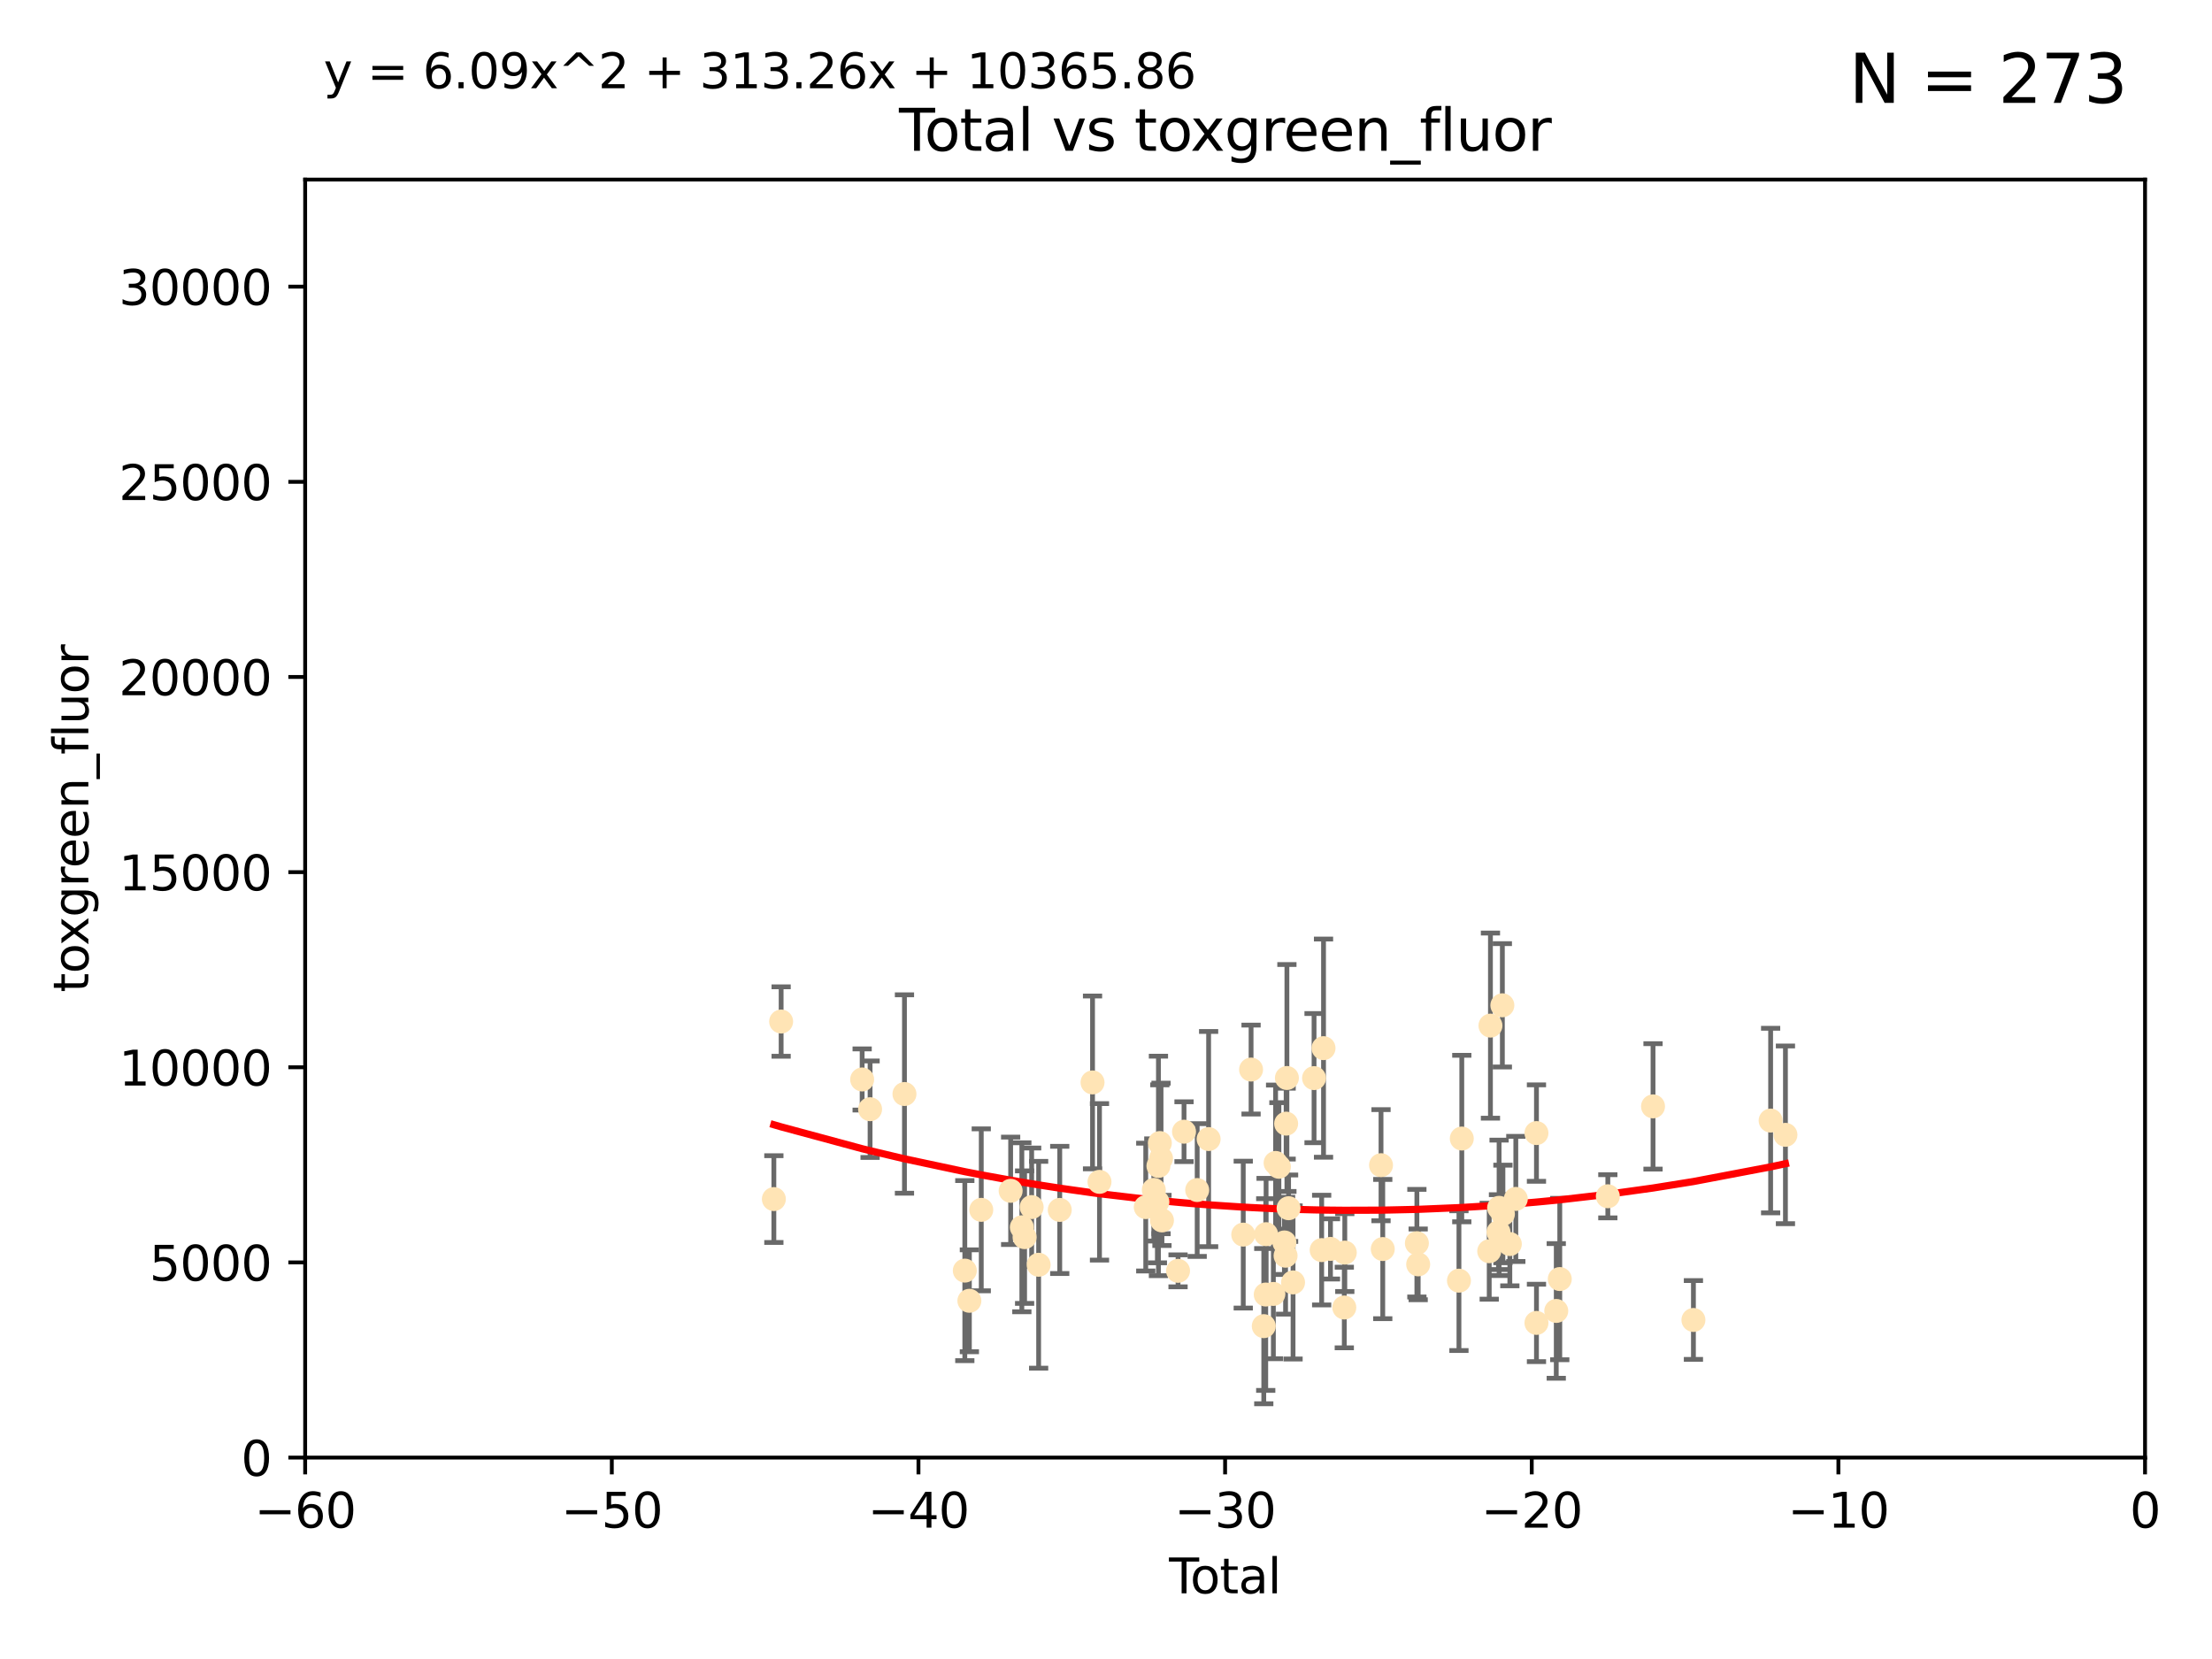 <?xml version="1.0" encoding="utf-8" standalone="no"?>
<!DOCTYPE svg PUBLIC "-//W3C//DTD SVG 1.1//EN"
  "http://www.w3.org/Graphics/SVG/1.1/DTD/svg11.dtd">
<svg xmlns:xlink="http://www.w3.org/1999/xlink" width="460.8pt" height="345.6pt" viewBox="0 0 460.8 345.6" xmlns="http://www.w3.org/2000/svg" version="1.1">
 <defs>
  <style type="text/css">*{stroke-linejoin: round; stroke-linecap: butt}</style>
 </defs>
 <g id="figure_1">
  <g id="patch_1">
   <path d="M 0 345.6 
L 460.8 345.6 
L 460.8 0 
L 0 0 
z
" style="fill: #ffffff"/>
  </g>
  <g id="axes_1">
   <g id="patch_2">
    <path d="M 63.571 303.64 
L 446.85 303.64 
L 446.85 37.411 
L 63.571 37.411 
z
" style="fill: #ffffff"/>
   </g>
   <g id="PathCollection_1">
    <defs>
     <path id="mbbed896861" d="M 0 1.118 
C 0.297 1.118 0.581 1 0.791 0.791 
C 1 0.581 1.118 0.297 1.118 0 
C 1.118 -0.297 1 -0.581 0.791 -0.791 
C 0.581 -1 0.297 -1.118 0 -1.118 
C -0.297 -1.118 -0.581 -1 -0.791 -0.791 
C -1 -0.581 -1.118 -0.297 -1.118 0 
C -1.118 0.297 -1 0.581 -0.791 0.791 
C -0.581 1 -0.297 1.118 0 1.118 
z
" style="stroke: #ffe4b5"/>
    </defs>
    <g clip-path="url(#pabbf4d779c)">
     <use xlink:href="#mbbed896861" x="161.21" y="249.791" style="fill: #ffe4b5; stroke: #ffe4b5"/>
     <use xlink:href="#mbbed896861" x="162.724" y="212.802" style="fill: #ffe4b5; stroke: #ffe4b5"/>
     <use xlink:href="#mbbed896861" x="179.601" y="224.873" style="fill: #ffe4b5; stroke: #ffe4b5"/>
     <use xlink:href="#mbbed896861" x="181.253" y="231.067" style="fill: #ffe4b5; stroke: #ffe4b5"/>
     <use xlink:href="#mbbed896861" x="188.417" y="227.903" style="fill: #ffe4b5; stroke: #ffe4b5"/>
     <use xlink:href="#mbbed896861" x="200.988" y="264.692" style="fill: #ffe4b5; stroke: #ffe4b5"/>
     <use xlink:href="#mbbed896861" x="201.939" y="270.979" style="fill: #ffe4b5; stroke: #ffe4b5"/>
     <use xlink:href="#mbbed896861" x="204.415" y="252.033" style="fill: #ffe4b5; stroke: #ffe4b5"/>
     <use xlink:href="#mbbed896861" x="210.536" y="248.068" style="fill: #ffe4b5; stroke: #ffe4b5"/>
     <use xlink:href="#mbbed896861" x="212.869" y="255.665" style="fill: #ffe4b5; stroke: #ffe4b5"/>
     <use xlink:href="#mbbed896861" x="213.443" y="257.718" style="fill: #ffe4b5; stroke: #ffe4b5"/>
     <use xlink:href="#mbbed896861" x="214.913" y="251.455" style="fill: #ffe4b5; stroke: #ffe4b5"/>
     <use xlink:href="#mbbed896861" x="216.367" y="263.475" style="fill: #ffe4b5; stroke: #ffe4b5"/>
     <use xlink:href="#mbbed896861" x="220.765" y="252.047" style="fill: #ffe4b5; stroke: #ffe4b5"/>
     <use xlink:href="#mbbed896861" x="227.595" y="225.488" style="fill: #ffe4b5; stroke: #ffe4b5"/>
     <use xlink:href="#mbbed896861" x="229.045" y="246.202" style="fill: #ffe4b5; stroke: #ffe4b5"/>
     <use xlink:href="#mbbed896861" x="238.681" y="251.458" style="fill: #ffe4b5; stroke: #ffe4b5"/>
     <use xlink:href="#mbbed896861" x="240.358" y="247.882" style="fill: #ffe4b5; stroke: #ffe4b5"/>
     <use xlink:href="#mbbed896861" x="241.107" y="250.374" style="fill: #ffe4b5; stroke: #ffe4b5"/>
     <use xlink:href="#mbbed896861" x="241.324" y="242.885" style="fill: #ffe4b5; stroke: #ffe4b5"/>
     <use xlink:href="#mbbed896861" x="241.618" y="238.115" style="fill: #ffe4b5; stroke: #ffe4b5"/>
     <use xlink:href="#mbbed896861" x="241.865" y="241.324" style="fill: #ffe4b5; stroke: #ffe4b5"/>
     <use xlink:href="#mbbed896861" x="242.058" y="254.237" style="fill: #ffe4b5; stroke: #ffe4b5"/>
     <use xlink:href="#mbbed896861" x="245.409" y="264.738" style="fill: #ffe4b5; stroke: #ffe4b5"/>
     <use xlink:href="#mbbed896861" x="246.654" y="235.752" style="fill: #ffe4b5; stroke: #ffe4b5"/>
     <use xlink:href="#mbbed896861" x="249.396" y="247.907" style="fill: #ffe4b5; stroke: #ffe4b5"/>
     <use xlink:href="#mbbed896861" x="251.778" y="237.288" style="fill: #ffe4b5; stroke: #ffe4b5"/>
     <use xlink:href="#mbbed896861" x="258.992" y="257.194" style="fill: #ffe4b5; stroke: #ffe4b5"/>
     <use xlink:href="#mbbed896861" x="260.621" y="222.809" style="fill: #ffe4b5; stroke: #ffe4b5"/>
     <use xlink:href="#mbbed896861" x="263.267" y="276.261" style="fill: #ffe4b5; stroke: #ffe4b5"/>
     <use xlink:href="#mbbed896861" x="263.676" y="269.678" style="fill: #ffe4b5; stroke: #ffe4b5"/>
     <use xlink:href="#mbbed896861" x="263.749" y="257.103" style="fill: #ffe4b5; stroke: #ffe4b5"/>
     <use xlink:href="#mbbed896861" x="265.267" y="269.55" style="fill: #ffe4b5; stroke: #ffe4b5"/>
     <use xlink:href="#mbbed896861" x="265.731" y="242.263" style="fill: #ffe4b5; stroke: #ffe4b5"/>
     <use xlink:href="#mbbed896861" x="266.421" y="243.055" style="fill: #ffe4b5; stroke: #ffe4b5"/>
     <use xlink:href="#mbbed896861" x="267.566" y="258.822" style="fill: #ffe4b5; stroke: #ffe4b5"/>
     <use xlink:href="#mbbed896861" x="267.81" y="261.588" style="fill: #ffe4b5; stroke: #ffe4b5"/>
     <use xlink:href="#mbbed896861" x="267.925" y="234.075" style="fill: #ffe4b5; stroke: #ffe4b5"/>
     <use xlink:href="#mbbed896861" x="268.086" y="224.564" style="fill: #ffe4b5; stroke: #ffe4b5"/>
     <use xlink:href="#mbbed896861" x="268.435" y="251.692" style="fill: #ffe4b5; stroke: #ffe4b5"/>
     <use xlink:href="#mbbed896861" x="269.366" y="267.149" style="fill: #ffe4b5; stroke: #ffe4b5"/>
     <use xlink:href="#mbbed896861" x="273.742" y="224.589" style="fill: #ffe4b5; stroke: #ffe4b5"/>
     <use xlink:href="#mbbed896861" x="275.327" y="260.418" style="fill: #ffe4b5; stroke: #ffe4b5"/>
     <use xlink:href="#mbbed896861" x="275.715" y="218.347" style="fill: #ffe4b5; stroke: #ffe4b5"/>
     <use xlink:href="#mbbed896861" x="277.163" y="260.168" style="fill: #ffe4b5; stroke: #ffe4b5"/>
     <use xlink:href="#mbbed896861" x="280.041" y="272.377" style="fill: #ffe4b5; stroke: #ffe4b5"/>
     <use xlink:href="#mbbed896861" x="280.145" y="260.939" style="fill: #ffe4b5; stroke: #ffe4b5"/>
     <use xlink:href="#mbbed896861" x="287.692" y="242.731" style="fill: #ffe4b5; stroke: #ffe4b5"/>
     <use xlink:href="#mbbed896861" x="288.054" y="260.2" style="fill: #ffe4b5; stroke: #ffe4b5"/>
     <use xlink:href="#mbbed896861" x="295.162" y="258.979" style="fill: #ffe4b5; stroke: #ffe4b5"/>
     <use xlink:href="#mbbed896861" x="295.433" y="263.39" style="fill: #ffe4b5; stroke: #ffe4b5"/>
     <use xlink:href="#mbbed896861" x="303.925" y="266.787" style="fill: #ffe4b5; stroke: #ffe4b5"/>
     <use xlink:href="#mbbed896861" x="304.518" y="237.179" style="fill: #ffe4b5; stroke: #ffe4b5"/>
     <use xlink:href="#mbbed896861" x="310.233" y="260.652" style="fill: #ffe4b5; stroke: #ffe4b5"/>
     <use xlink:href="#mbbed896861" x="310.488" y="213.654" style="fill: #ffe4b5; stroke: #ffe4b5"/>
     <use xlink:href="#mbbed896861" x="312.161" y="256.674" style="fill: #ffe4b5; stroke: #ffe4b5"/>
     <use xlink:href="#mbbed896861" x="312.288" y="251.615" style="fill: #ffe4b5; stroke: #ffe4b5"/>
     <use xlink:href="#mbbed896861" x="312.969" y="209.421" style="fill: #ffe4b5; stroke: #ffe4b5"/>
     <use xlink:href="#mbbed896861" x="313.086" y="252.889" style="fill: #ffe4b5; stroke: #ffe4b5"/>
     <use xlink:href="#mbbed896861" x="314.527" y="259.156" style="fill: #ffe4b5; stroke: #ffe4b5"/>
     <use xlink:href="#mbbed896861" x="315.771" y="249.756" style="fill: #ffe4b5; stroke: #ffe4b5"/>
     <use xlink:href="#mbbed896861" x="320.072" y="236.039" style="fill: #ffe4b5; stroke: #ffe4b5"/>
     <use xlink:href="#mbbed896861" x="320.074" y="275.586" style="fill: #ffe4b5; stroke: #ffe4b5"/>
     <use xlink:href="#mbbed896861" x="324.196" y="273.091" style="fill: #ffe4b5; stroke: #ffe4b5"/>
     <use xlink:href="#mbbed896861" x="324.93" y="266.448" style="fill: #ffe4b5; stroke: #ffe4b5"/>
     <use xlink:href="#mbbed896861" x="334.94" y="249.204" style="fill: #ffe4b5; stroke: #ffe4b5"/>
     <use xlink:href="#mbbed896861" x="344.356" y="230.478" style="fill: #ffe4b5; stroke: #ffe4b5"/>
     <use xlink:href="#mbbed896861" x="352.771" y="274.972" style="fill: #ffe4b5; stroke: #ffe4b5"/>
     <use xlink:href="#mbbed896861" x="368.855" y="233.435" style="fill: #ffe4b5; stroke: #ffe4b5"/>
     <use xlink:href="#mbbed896861" x="371.94" y="236.407" style="fill: #ffe4b5; stroke: #ffe4b5"/>
    </g>
   </g>
   <g id="matplotlib.axis_1">
    <g id="xtick_1">
     <g id="line2d_1">
      <defs>
       <path id="m01d7c31d8d" d="M 0 0 
L 0 3.5 
" style="stroke: #000000; stroke-width: 0.8"/>
      </defs>
      <g>
       <use xlink:href="#m01d7c31d8d" x="63.571" y="303.64" style="stroke: #000000; stroke-width: 0.8"/>
      </g>
     </g>
     <g id="text_1">
      <!-- −60 -->
      <g transform="translate(53.019 318.238)scale(0.1 -0.1)">
       <defs>
        <path id="DejaVuSans-2212" d="M 678 2272 
L 4684 2272 
L 4684 1741 
L 678 1741 
L 678 2272 
z
" transform="scale(0.016)"/>
        <path id="DejaVuSans-36" d="M 2113 2584 
Q 1688 2584 1439 2293 
Q 1191 2003 1191 1497 
Q 1191 994 1439 701 
Q 1688 409 2113 409 
Q 2538 409 2786 701 
Q 3034 994 3034 1497 
Q 3034 2003 2786 2293 
Q 2538 2584 2113 2584 
z
M 3366 4563 
L 3366 3988 
Q 3128 4100 2886 4159 
Q 2644 4219 2406 4219 
Q 1781 4219 1451 3797 
Q 1122 3375 1075 2522 
Q 1259 2794 1537 2939 
Q 1816 3084 2150 3084 
Q 2853 3084 3261 2657 
Q 3669 2231 3669 1497 
Q 3669 778 3244 343 
Q 2819 -91 2113 -91 
Q 1303 -91 875 529 
Q 447 1150 447 2328 
Q 447 3434 972 4092 
Q 1497 4750 2381 4750 
Q 2619 4750 2861 4703 
Q 3103 4656 3366 4563 
z
" transform="scale(0.016)"/>
        <path id="DejaVuSans-30" d="M 2034 4250 
Q 1547 4250 1301 3770 
Q 1056 3291 1056 2328 
Q 1056 1369 1301 889 
Q 1547 409 2034 409 
Q 2525 409 2770 889 
Q 3016 1369 3016 2328 
Q 3016 3291 2770 3770 
Q 2525 4250 2034 4250 
z
M 2034 4750 
Q 2819 4750 3233 4129 
Q 3647 3509 3647 2328 
Q 3647 1150 3233 529 
Q 2819 -91 2034 -91 
Q 1250 -91 836 529 
Q 422 1150 422 2328 
Q 422 3509 836 4129 
Q 1250 4750 2034 4750 
z
" transform="scale(0.016)"/>
       </defs>
       <use xlink:href="#DejaVuSans-2212"/>
       <use xlink:href="#DejaVuSans-36" x="83.789"/>
       <use xlink:href="#DejaVuSans-30" x="147.412"/>
      </g>
     </g>
    </g>
    <g id="xtick_2">
     <g id="line2d_2">
      <g>
       <use xlink:href="#m01d7c31d8d" x="127.451" y="303.64" style="stroke: #000000; stroke-width: 0.8"/>
      </g>
     </g>
     <g id="text_2">
      <!-- −50 -->
      <g transform="translate(116.899 318.238)scale(0.1 -0.1)">
       <defs>
        <path id="DejaVuSans-35" d="M 691 4666 
L 3169 4666 
L 3169 4134 
L 1269 4134 
L 1269 2991 
Q 1406 3038 1543 3061 
Q 1681 3084 1819 3084 
Q 2600 3084 3056 2656 
Q 3513 2228 3513 1497 
Q 3513 744 3044 326 
Q 2575 -91 1722 -91 
Q 1428 -91 1123 -41 
Q 819 9 494 109 
L 494 744 
Q 775 591 1075 516 
Q 1375 441 1709 441 
Q 2250 441 2565 725 
Q 2881 1009 2881 1497 
Q 2881 1984 2565 2268 
Q 2250 2553 1709 2553 
Q 1456 2553 1204 2497 
Q 953 2441 691 2322 
L 691 4666 
z
" transform="scale(0.016)"/>
       </defs>
       <use xlink:href="#DejaVuSans-2212"/>
       <use xlink:href="#DejaVuSans-35" x="83.789"/>
       <use xlink:href="#DejaVuSans-30" x="147.412"/>
      </g>
     </g>
    </g>
    <g id="xtick_3">
     <g id="line2d_3">
      <g>
       <use xlink:href="#m01d7c31d8d" x="191.331" y="303.64" style="stroke: #000000; stroke-width: 0.8"/>
      </g>
     </g>
     <g id="text_3">
      <!-- −40 -->
      <g transform="translate(180.778 318.238)scale(0.1 -0.1)">
       <defs>
        <path id="DejaVuSans-34" d="M 2419 4116 
L 825 1625 
L 2419 1625 
L 2419 4116 
z
M 2253 4666 
L 3047 4666 
L 3047 1625 
L 3713 1625 
L 3713 1100 
L 3047 1100 
L 3047 0 
L 2419 0 
L 2419 1100 
L 313 1100 
L 313 1709 
L 2253 4666 
z
" transform="scale(0.016)"/>
       </defs>
       <use xlink:href="#DejaVuSans-2212"/>
       <use xlink:href="#DejaVuSans-34" x="83.789"/>
       <use xlink:href="#DejaVuSans-30" x="147.412"/>
      </g>
     </g>
    </g>
    <g id="xtick_4">
     <g id="line2d_4">
      <g>
       <use xlink:href="#m01d7c31d8d" x="255.211" y="303.64" style="stroke: #000000; stroke-width: 0.8"/>
      </g>
     </g>
     <g id="text_4">
      <!-- −30 -->
      <g transform="translate(244.658 318.238)scale(0.1 -0.1)">
       <defs>
        <path id="DejaVuSans-33" d="M 2597 2516 
Q 3050 2419 3304 2112 
Q 3559 1806 3559 1356 
Q 3559 666 3084 287 
Q 2609 -91 1734 -91 
Q 1441 -91 1130 -33 
Q 819 25 488 141 
L 488 750 
Q 750 597 1062 519 
Q 1375 441 1716 441 
Q 2309 441 2620 675 
Q 2931 909 2931 1356 
Q 2931 1769 2642 2001 
Q 2353 2234 1838 2234 
L 1294 2234 
L 1294 2753 
L 1863 2753 
Q 2328 2753 2575 2939 
Q 2822 3125 2822 3475 
Q 2822 3834 2567 4026 
Q 2313 4219 1838 4219 
Q 1578 4219 1281 4162 
Q 984 4106 628 3988 
L 628 4550 
Q 988 4650 1302 4700 
Q 1616 4750 1894 4750 
Q 2613 4750 3031 4423 
Q 3450 4097 3450 3541 
Q 3450 3153 3228 2886 
Q 3006 2619 2597 2516 
z
" transform="scale(0.016)"/>
       </defs>
       <use xlink:href="#DejaVuSans-2212"/>
       <use xlink:href="#DejaVuSans-33" x="83.789"/>
       <use xlink:href="#DejaVuSans-30" x="147.412"/>
      </g>
     </g>
    </g>
    <g id="xtick_5">
     <g id="line2d_5">
      <g>
       <use xlink:href="#m01d7c31d8d" x="319.09" y="303.64" style="stroke: #000000; stroke-width: 0.8"/>
      </g>
     </g>
     <g id="text_5">
      <!-- −20 -->
      <g transform="translate(308.538 318.238)scale(0.1 -0.1)">
       <defs>
        <path id="DejaVuSans-32" d="M 1228 531 
L 3431 531 
L 3431 0 
L 469 0 
L 469 531 
Q 828 903 1448 1529 
Q 2069 2156 2228 2338 
Q 2531 2678 2651 2914 
Q 2772 3150 2772 3378 
Q 2772 3750 2511 3984 
Q 2250 4219 1831 4219 
Q 1534 4219 1204 4116 
Q 875 4013 500 3803 
L 500 4441 
Q 881 4594 1212 4672 
Q 1544 4750 1819 4750 
Q 2544 4750 2975 4387 
Q 3406 4025 3406 3419 
Q 3406 3131 3298 2873 
Q 3191 2616 2906 2266 
Q 2828 2175 2409 1742 
Q 1991 1309 1228 531 
z
" transform="scale(0.016)"/>
       </defs>
       <use xlink:href="#DejaVuSans-2212"/>
       <use xlink:href="#DejaVuSans-32" x="83.789"/>
       <use xlink:href="#DejaVuSans-30" x="147.412"/>
      </g>
     </g>
    </g>
    <g id="xtick_6">
     <g id="line2d_6">
      <g>
       <use xlink:href="#m01d7c31d8d" x="382.97" y="303.64" style="stroke: #000000; stroke-width: 0.8"/>
      </g>
     </g>
     <g id="text_6">
      <!-- −10 -->
      <g transform="translate(372.418 318.238)scale(0.1 -0.1)">
       <defs>
        <path id="DejaVuSans-31" d="M 794 531 
L 1825 531 
L 1825 4091 
L 703 3866 
L 703 4441 
L 1819 4666 
L 2450 4666 
L 2450 531 
L 3481 531 
L 3481 0 
L 794 0 
L 794 531 
z
" transform="scale(0.016)"/>
       </defs>
       <use xlink:href="#DejaVuSans-2212"/>
       <use xlink:href="#DejaVuSans-31" x="83.789"/>
       <use xlink:href="#DejaVuSans-30" x="147.412"/>
      </g>
     </g>
    </g>
    <g id="xtick_7">
     <g id="line2d_7">
      <g>
       <use xlink:href="#m01d7c31d8d" x="446.85" y="303.64" style="stroke: #000000; stroke-width: 0.8"/>
      </g>
     </g>
     <g id="text_7">
      <!-- 0 -->
      <g transform="translate(443.669 318.238)scale(0.1 -0.1)">
       <use xlink:href="#DejaVuSans-30"/>
      </g>
     </g>
    </g>
    <g id="text_8">
     <!-- Total -->
     <g transform="translate(243.534 331.917)scale(0.1 -0.1)">
      <defs>
       <path id="DejaVuSans-54" d="M -19 4666 
L 3928 4666 
L 3928 4134 
L 2272 4134 
L 2272 0 
L 1638 0 
L 1638 4134 
L -19 4134 
L -19 4666 
z
" transform="scale(0.016)"/>
       <path id="DejaVuSans-6f" d="M 1959 3097 
Q 1497 3097 1228 2736 
Q 959 2375 959 1747 
Q 959 1119 1226 758 
Q 1494 397 1959 397 
Q 2419 397 2687 759 
Q 2956 1122 2956 1747 
Q 2956 2369 2687 2733 
Q 2419 3097 1959 3097 
z
M 1959 3584 
Q 2709 3584 3137 3096 
Q 3566 2609 3566 1747 
Q 3566 888 3137 398 
Q 2709 -91 1959 -91 
Q 1206 -91 779 398 
Q 353 888 353 1747 
Q 353 2609 779 3096 
Q 1206 3584 1959 3584 
z
" transform="scale(0.016)"/>
       <path id="DejaVuSans-74" d="M 1172 4494 
L 1172 3500 
L 2356 3500 
L 2356 3053 
L 1172 3053 
L 1172 1153 
Q 1172 725 1289 603 
Q 1406 481 1766 481 
L 2356 481 
L 2356 0 
L 1766 0 
Q 1100 0 847 248 
Q 594 497 594 1153 
L 594 3053 
L 172 3053 
L 172 3500 
L 594 3500 
L 594 4494 
L 1172 4494 
z
" transform="scale(0.016)"/>
       <path id="DejaVuSans-61" d="M 2194 1759 
Q 1497 1759 1228 1600 
Q 959 1441 959 1056 
Q 959 750 1161 570 
Q 1363 391 1709 391 
Q 2188 391 2477 730 
Q 2766 1069 2766 1631 
L 2766 1759 
L 2194 1759 
z
M 3341 1997 
L 3341 0 
L 2766 0 
L 2766 531 
Q 2569 213 2275 61 
Q 1981 -91 1556 -91 
Q 1019 -91 701 211 
Q 384 513 384 1019 
Q 384 1609 779 1909 
Q 1175 2209 1959 2209 
L 2766 2209 
L 2766 2266 
Q 2766 2663 2505 2880 
Q 2244 3097 1772 3097 
Q 1472 3097 1187 3025 
Q 903 2953 641 2809 
L 641 3341 
Q 956 3463 1253 3523 
Q 1550 3584 1831 3584 
Q 2591 3584 2966 3190 
Q 3341 2797 3341 1997 
z
" transform="scale(0.016)"/>
       <path id="DejaVuSans-6c" d="M 603 4863 
L 1178 4863 
L 1178 0 
L 603 0 
L 603 4863 
z
" transform="scale(0.016)"/>
      </defs>
      <use xlink:href="#DejaVuSans-54"/>
      <use xlink:href="#DejaVuSans-6f" x="44.084"/>
      <use xlink:href="#DejaVuSans-74" x="105.266"/>
      <use xlink:href="#DejaVuSans-61" x="144.475"/>
      <use xlink:href="#DejaVuSans-6c" x="205.754"/>
     </g>
    </g>
   </g>
   <g id="matplotlib.axis_2">
    <g id="ytick_1">
     <g id="line2d_8">
      <defs>
       <path id="m4d29f97332" d="M 0 0 
L -3.5 0 
" style="stroke: #000000; stroke-width: 0.8"/>
      </defs>
      <g>
       <use xlink:href="#m4d29f97332" x="63.571" y="303.64" style="stroke: #000000; stroke-width: 0.8"/>
      </g>
     </g>
     <g id="text_9">
      <!-- 0 -->
      <g transform="translate(50.209 307.439)scale(0.1 -0.1)">
       <use xlink:href="#DejaVuSans-30"/>
      </g>
     </g>
    </g>
    <g id="ytick_2">
     <g id="line2d_9">
      <g>
       <use xlink:href="#m4d29f97332" x="63.571" y="262.986" style="stroke: #000000; stroke-width: 0.8"/>
      </g>
     </g>
     <g id="text_10">
      <!-- 5000 -->
      <g transform="translate(31.121 266.786)scale(0.1 -0.1)">
       <use xlink:href="#DejaVuSans-35"/>
       <use xlink:href="#DejaVuSans-30" x="63.623"/>
       <use xlink:href="#DejaVuSans-30" x="127.246"/>
       <use xlink:href="#DejaVuSans-30" x="190.869"/>
      </g>
     </g>
    </g>
    <g id="ytick_3">
     <g id="line2d_10">
      <g>
       <use xlink:href="#m4d29f97332" x="63.571" y="222.333" style="stroke: #000000; stroke-width: 0.8"/>
      </g>
     </g>
     <g id="text_11">
      <!-- 10000 -->
      <g transform="translate(24.759 226.132)scale(0.1 -0.1)">
       <use xlink:href="#DejaVuSans-31"/>
       <use xlink:href="#DejaVuSans-30" x="63.623"/>
       <use xlink:href="#DejaVuSans-30" x="127.246"/>
       <use xlink:href="#DejaVuSans-30" x="190.869"/>
       <use xlink:href="#DejaVuSans-30" x="254.492"/>
      </g>
     </g>
    </g>
    <g id="ytick_4">
     <g id="line2d_11">
      <g>
       <use xlink:href="#m4d29f97332" x="63.571" y="181.679" style="stroke: #000000; stroke-width: 0.8"/>
      </g>
     </g>
     <g id="text_12">
      <!-- 15000 -->
      <g transform="translate(24.759 185.478)scale(0.1 -0.1)">
       <use xlink:href="#DejaVuSans-31"/>
       <use xlink:href="#DejaVuSans-35" x="63.623"/>
       <use xlink:href="#DejaVuSans-30" x="127.246"/>
       <use xlink:href="#DejaVuSans-30" x="190.869"/>
       <use xlink:href="#DejaVuSans-30" x="254.492"/>
      </g>
     </g>
    </g>
    <g id="ytick_5">
     <g id="line2d_12">
      <g>
       <use xlink:href="#m4d29f97332" x="63.571" y="141.026" style="stroke: #000000; stroke-width: 0.8"/>
      </g>
     </g>
     <g id="text_13">
      <!-- 20000 -->
      <g transform="translate(24.759 144.825)scale(0.1 -0.1)">
       <use xlink:href="#DejaVuSans-32"/>
       <use xlink:href="#DejaVuSans-30" x="63.623"/>
       <use xlink:href="#DejaVuSans-30" x="127.246"/>
       <use xlink:href="#DejaVuSans-30" x="190.869"/>
       <use xlink:href="#DejaVuSans-30" x="254.492"/>
      </g>
     </g>
    </g>
    <g id="ytick_6">
     <g id="line2d_13">
      <g>
       <use xlink:href="#m4d29f97332" x="63.571" y="100.372" style="stroke: #000000; stroke-width: 0.8"/>
      </g>
     </g>
     <g id="text_14">
      <!-- 25000 -->
      <g transform="translate(24.759 104.171)scale(0.1 -0.1)">
       <use xlink:href="#DejaVuSans-32"/>
       <use xlink:href="#DejaVuSans-35" x="63.623"/>
       <use xlink:href="#DejaVuSans-30" x="127.246"/>
       <use xlink:href="#DejaVuSans-30" x="190.869"/>
       <use xlink:href="#DejaVuSans-30" x="254.492"/>
      </g>
     </g>
    </g>
    <g id="ytick_7">
     <g id="line2d_14">
      <g>
       <use xlink:href="#m4d29f97332" x="63.571" y="59.718" style="stroke: #000000; stroke-width: 0.8"/>
      </g>
     </g>
     <g id="text_15">
      <!-- 30000 -->
      <g transform="translate(24.759 63.518)scale(0.1 -0.1)">
       <use xlink:href="#DejaVuSans-33"/>
       <use xlink:href="#DejaVuSans-30" x="63.623"/>
       <use xlink:href="#DejaVuSans-30" x="127.246"/>
       <use xlink:href="#DejaVuSans-30" x="190.869"/>
       <use xlink:href="#DejaVuSans-30" x="254.492"/>
      </g>
     </g>
    </g>
    <g id="text_16">
     <!-- toxgreen_fluor -->
     <g transform="translate(18.401 206.72)rotate(-90)scale(0.1 -0.1)">
      <defs>
       <path id="DejaVuSans-78" d="M 3513 3500 
L 2247 1797 
L 3578 0 
L 2900 0 
L 1881 1375 
L 863 0 
L 184 0 
L 1544 1831 
L 300 3500 
L 978 3500 
L 1906 2253 
L 2834 3500 
L 3513 3500 
z
" transform="scale(0.016)"/>
       <path id="DejaVuSans-67" d="M 2906 1791 
Q 2906 2416 2648 2759 
Q 2391 3103 1925 3103 
Q 1463 3103 1205 2759 
Q 947 2416 947 1791 
Q 947 1169 1205 825 
Q 1463 481 1925 481 
Q 2391 481 2648 825 
Q 2906 1169 2906 1791 
z
M 3481 434 
Q 3481 -459 3084 -895 
Q 2688 -1331 1869 -1331 
Q 1566 -1331 1297 -1286 
Q 1028 -1241 775 -1147 
L 775 -588 
Q 1028 -725 1275 -790 
Q 1522 -856 1778 -856 
Q 2344 -856 2625 -561 
Q 2906 -266 2906 331 
L 2906 616 
Q 2728 306 2450 153 
Q 2172 0 1784 0 
Q 1141 0 747 490 
Q 353 981 353 1791 
Q 353 2603 747 3093 
Q 1141 3584 1784 3584 
Q 2172 3584 2450 3431 
Q 2728 3278 2906 2969 
L 2906 3500 
L 3481 3500 
L 3481 434 
z
" transform="scale(0.016)"/>
       <path id="DejaVuSans-72" d="M 2631 2963 
Q 2534 3019 2420 3045 
Q 2306 3072 2169 3072 
Q 1681 3072 1420 2755 
Q 1159 2438 1159 1844 
L 1159 0 
L 581 0 
L 581 3500 
L 1159 3500 
L 1159 2956 
Q 1341 3275 1631 3429 
Q 1922 3584 2338 3584 
Q 2397 3584 2469 3576 
Q 2541 3569 2628 3553 
L 2631 2963 
z
" transform="scale(0.016)"/>
       <path id="DejaVuSans-65" d="M 3597 1894 
L 3597 1613 
L 953 1613 
Q 991 1019 1311 708 
Q 1631 397 2203 397 
Q 2534 397 2845 478 
Q 3156 559 3463 722 
L 3463 178 
Q 3153 47 2828 -22 
Q 2503 -91 2169 -91 
Q 1331 -91 842 396 
Q 353 884 353 1716 
Q 353 2575 817 3079 
Q 1281 3584 2069 3584 
Q 2775 3584 3186 3129 
Q 3597 2675 3597 1894 
z
M 3022 2063 
Q 3016 2534 2758 2815 
Q 2500 3097 2075 3097 
Q 1594 3097 1305 2825 
Q 1016 2553 972 2059 
L 3022 2063 
z
" transform="scale(0.016)"/>
       <path id="DejaVuSans-6e" d="M 3513 2113 
L 3513 0 
L 2938 0 
L 2938 2094 
Q 2938 2591 2744 2837 
Q 2550 3084 2163 3084 
Q 1697 3084 1428 2787 
Q 1159 2491 1159 1978 
L 1159 0 
L 581 0 
L 581 3500 
L 1159 3500 
L 1159 2956 
Q 1366 3272 1645 3428 
Q 1925 3584 2291 3584 
Q 2894 3584 3203 3211 
Q 3513 2838 3513 2113 
z
" transform="scale(0.016)"/>
       <path id="DejaVuSans-5f" d="M 3263 -1063 
L 3263 -1509 
L -63 -1509 
L -63 -1063 
L 3263 -1063 
z
" transform="scale(0.016)"/>
       <path id="DejaVuSans-66" d="M 2375 4863 
L 2375 4384 
L 1825 4384 
Q 1516 4384 1395 4259 
Q 1275 4134 1275 3809 
L 1275 3500 
L 2222 3500 
L 2222 3053 
L 1275 3053 
L 1275 0 
L 697 0 
L 697 3053 
L 147 3053 
L 147 3500 
L 697 3500 
L 697 3744 
Q 697 4328 969 4595 
Q 1241 4863 1831 4863 
L 2375 4863 
z
" transform="scale(0.016)"/>
       <path id="DejaVuSans-75" d="M 544 1381 
L 544 3500 
L 1119 3500 
L 1119 1403 
Q 1119 906 1312 657 
Q 1506 409 1894 409 
Q 2359 409 2629 706 
Q 2900 1003 2900 1516 
L 2900 3500 
L 3475 3500 
L 3475 0 
L 2900 0 
L 2900 538 
Q 2691 219 2414 64 
Q 2138 -91 1772 -91 
Q 1169 -91 856 284 
Q 544 659 544 1381 
z
M 1991 3584 
L 1991 3584 
z
" transform="scale(0.016)"/>
      </defs>
      <use xlink:href="#DejaVuSans-74"/>
      <use xlink:href="#DejaVuSans-6f" x="39.209"/>
      <use xlink:href="#DejaVuSans-78" x="97.266"/>
      <use xlink:href="#DejaVuSans-67" x="156.445"/>
      <use xlink:href="#DejaVuSans-72" x="219.922"/>
      <use xlink:href="#DejaVuSans-65" x="258.785"/>
      <use xlink:href="#DejaVuSans-65" x="320.309"/>
      <use xlink:href="#DejaVuSans-6e" x="381.832"/>
      <use xlink:href="#DejaVuSans-5f" x="445.211"/>
      <use xlink:href="#DejaVuSans-66" x="495.211"/>
      <use xlink:href="#DejaVuSans-6c" x="530.416"/>
      <use xlink:href="#DejaVuSans-75" x="558.199"/>
      <use xlink:href="#DejaVuSans-6f" x="621.578"/>
      <use xlink:href="#DejaVuSans-72" x="682.76"/>
     </g>
    </g>
   </g>
   <g id="LineCollection_1">
    <path d="M 161.21 258.832 
L 161.21 240.751 
" clip-path="url(#pabbf4d779c)" style="fill: none; stroke: #696969"/>
    <path d="M 162.724 220.032 
L 162.724 205.573 
" clip-path="url(#pabbf4d779c)" style="fill: none; stroke: #696969"/>
    <path d="M 179.601 231.243 
L 179.601 218.504 
" clip-path="url(#pabbf4d779c)" style="fill: none; stroke: #696969"/>
    <path d="M 181.253 241.119 
L 181.253 221.015 
" clip-path="url(#pabbf4d779c)" style="fill: none; stroke: #696969"/>
    <path d="M 188.417 248.569 
L 188.417 207.238 
" clip-path="url(#pabbf4d779c)" style="fill: none; stroke: #696969"/>
    <path d="M 200.988 283.445 
L 200.988 245.938 
" clip-path="url(#pabbf4d779c)" style="fill: none; stroke: #696969"/>
    <path d="M 201.939 281.591 
L 201.939 260.367 
" clip-path="url(#pabbf4d779c)" style="fill: none; stroke: #696969"/>
    <path d="M 204.415 268.9 
L 204.415 235.166 
" clip-path="url(#pabbf4d779c)" style="fill: none; stroke: #696969"/>
    <path d="M 210.536 259.254 
L 210.536 236.882 
" clip-path="url(#pabbf4d779c)" style="fill: none; stroke: #696969"/>
    <path d="M 212.869 273.27 
L 212.869 238.061 
" clip-path="url(#pabbf4d779c)" style="fill: none; stroke: #696969"/>
    <path d="M 213.443 271.52 
L 213.443 243.915 
" clip-path="url(#pabbf4d779c)" style="fill: none; stroke: #696969"/>
    <path d="M 214.913 263.752 
L 214.913 239.159 
" clip-path="url(#pabbf4d779c)" style="fill: none; stroke: #696969"/>
    <path d="M 216.367 285.018 
L 216.367 241.932 
" clip-path="url(#pabbf4d779c)" style="fill: none; stroke: #696969"/>
    <path d="M 220.765 265.298 
L 220.765 238.796 
" clip-path="url(#pabbf4d779c)" style="fill: none; stroke: #696969"/>
    <path d="M 227.595 243.487 
L 227.595 207.489 
" clip-path="url(#pabbf4d779c)" style="fill: none; stroke: #696969"/>
    <path d="M 229.045 262.505 
L 229.045 229.899 
" clip-path="url(#pabbf4d779c)" style="fill: none; stroke: #696969"/>
    <path d="M 238.681 264.768 
L 238.681 238.148 
" clip-path="url(#pabbf4d779c)" style="fill: none; stroke: #696969"/>
    <path d="M 240.358 258.528 
L 240.358 237.236 
" clip-path="url(#pabbf4d779c)" style="fill: none; stroke: #696969"/>
    <path d="M 241.107 263.068 
L 241.107 237.68 
" clip-path="url(#pabbf4d779c)" style="fill: none; stroke: #696969"/>
    <path d="M 241.324 265.745 
L 241.324 220.025 
" clip-path="url(#pabbf4d779c)" style="fill: none; stroke: #696969"/>
    <path d="M 241.618 250.233 
L 241.618 225.998 
" clip-path="url(#pabbf4d779c)" style="fill: none; stroke: #696969"/>
    <path d="M 241.865 257.002 
L 241.865 225.646 
" clip-path="url(#pabbf4d779c)" style="fill: none; stroke: #696969"/>
    <path d="M 242.058 259.47 
L 242.058 249.004 
" clip-path="url(#pabbf4d779c)" style="fill: none; stroke: #696969"/>
    <path d="M 245.409 268.067 
L 245.409 261.409 
" clip-path="url(#pabbf4d779c)" style="fill: none; stroke: #696969"/>
    <path d="M 246.654 241.982 
L 246.654 229.521 
" clip-path="url(#pabbf4d779c)" style="fill: none; stroke: #696969"/>
    <path d="M 249.396 261.733 
L 249.396 234.081 
" clip-path="url(#pabbf4d779c)" style="fill: none; stroke: #696969"/>
    <path d="M 251.778 259.699 
L 251.778 214.876 
" clip-path="url(#pabbf4d779c)" style="fill: none; stroke: #696969"/>
    <path d="M 258.992 272.496 
L 258.992 241.892 
" clip-path="url(#pabbf4d779c)" style="fill: none; stroke: #696969"/>
    <path d="M 260.621 232.071 
L 260.621 213.548 
" clip-path="url(#pabbf4d779c)" style="fill: none; stroke: #696969"/>
    <path d="M 263.267 292.428 
L 263.267 260.093 
" clip-path="url(#pabbf4d779c)" style="fill: none; stroke: #696969"/>
    <path d="M 263.676 289.643 
L 263.676 249.712 
" clip-path="url(#pabbf4d779c)" style="fill: none; stroke: #696969"/>
    <path d="M 263.749 268.73 
L 263.749 245.476 
" clip-path="url(#pabbf4d779c)" style="fill: none; stroke: #696969"/>
    <path d="M 265.267 283.046 
L 265.267 256.054 
" clip-path="url(#pabbf4d779c)" style="fill: none; stroke: #696969"/>
    <path d="M 265.731 258.487 
L 265.731 226.04 
" clip-path="url(#pabbf4d779c)" style="fill: none; stroke: #696969"/>
    <path d="M 266.421 256.404 
L 266.421 229.706 
" clip-path="url(#pabbf4d779c)" style="fill: none; stroke: #696969"/>
    <path d="M 267.566 265.496 
L 267.566 252.148 
" clip-path="url(#pabbf4d779c)" style="fill: none; stroke: #696969"/>
    <path d="M 267.81 273.762 
L 267.81 249.414 
" clip-path="url(#pabbf4d779c)" style="fill: none; stroke: #696969"/>
    <path d="M 267.925 241.454 
L 267.925 226.696 
" clip-path="url(#pabbf4d779c)" style="fill: none; stroke: #696969"/>
    <path d="M 268.086 248.198 
L 268.086 200.931 
" clip-path="url(#pabbf4d779c)" style="fill: none; stroke: #696969"/>
    <path d="M 268.435 258.613 
L 268.435 244.772 
" clip-path="url(#pabbf4d779c)" style="fill: none; stroke: #696969"/>
    <path d="M 269.366 283.104 
L 269.366 251.194 
" clip-path="url(#pabbf4d779c)" style="fill: none; stroke: #696969"/>
    <path d="M 273.742 238.042 
L 273.742 211.137 
" clip-path="url(#pabbf4d779c)" style="fill: none; stroke: #696969"/>
    <path d="M 275.327 271.844 
L 275.327 248.991 
" clip-path="url(#pabbf4d779c)" style="fill: none; stroke: #696969"/>
    <path d="M 275.715 241.072 
L 275.715 195.622 
" clip-path="url(#pabbf4d779c)" style="fill: none; stroke: #696969"/>
    <path d="M 277.163 266.44 
L 277.163 253.897 
" clip-path="url(#pabbf4d779c)" style="fill: none; stroke: #696969"/>
    <path d="M 280.041 280.771 
L 280.041 263.983 
" clip-path="url(#pabbf4d779c)" style="fill: none; stroke: #696969"/>
    <path d="M 280.145 269.046 
L 280.145 252.831 
" clip-path="url(#pabbf4d779c)" style="fill: none; stroke: #696969"/>
    <path d="M 287.692 254.304 
L 287.692 231.158 
" clip-path="url(#pabbf4d779c)" style="fill: none; stroke: #696969"/>
    <path d="M 288.054 274.702 
L 288.054 245.699 
" clip-path="url(#pabbf4d779c)" style="fill: none; stroke: #696969"/>
    <path d="M 295.162 270.187 
L 295.162 247.772 
" clip-path="url(#pabbf4d779c)" style="fill: none; stroke: #696969"/>
    <path d="M 295.433 270.759 
L 295.433 256.021 
" clip-path="url(#pabbf4d779c)" style="fill: none; stroke: #696969"/>
    <path d="M 303.925 281.343 
L 303.925 252.231 
" clip-path="url(#pabbf4d779c)" style="fill: none; stroke: #696969"/>
    <path d="M 304.518 254.521 
L 304.518 219.838 
" clip-path="url(#pabbf4d779c)" style="fill: none; stroke: #696969"/>
    <path d="M 310.233 270.642 
L 310.233 250.662 
" clip-path="url(#pabbf4d779c)" style="fill: none; stroke: #696969"/>
    <path d="M 310.488 232.935 
L 310.488 194.373 
" clip-path="url(#pabbf4d779c)" style="fill: none; stroke: #696969"/>
    <path d="M 312.161 264.469 
L 312.161 248.879 
" clip-path="url(#pabbf4d779c)" style="fill: none; stroke: #696969"/>
    <path d="M 312.288 265.717 
L 312.288 237.512 
" clip-path="url(#pabbf4d779c)" style="fill: none; stroke: #696969"/>
    <path d="M 312.969 222.268 
L 312.969 196.574 
" clip-path="url(#pabbf4d779c)" style="fill: none; stroke: #696969"/>
    <path d="M 313.086 263.053 
L 313.086 242.725 
" clip-path="url(#pabbf4d779c)" style="fill: none; stroke: #696969"/>
    <path d="M 314.527 267.862 
L 314.527 250.451 
" clip-path="url(#pabbf4d779c)" style="fill: none; stroke: #696969"/>
    <path d="M 315.771 262.791 
L 315.771 236.721 
" clip-path="url(#pabbf4d779c)" style="fill: none; stroke: #696969"/>
    <path d="M 320.072 246.086 
L 320.072 225.992 
" clip-path="url(#pabbf4d779c)" style="fill: none; stroke: #696969"/>
    <path d="M 320.074 283.647 
L 320.074 267.525 
" clip-path="url(#pabbf4d779c)" style="fill: none; stroke: #696969"/>
    <path d="M 324.196 287.119 
L 324.196 259.063 
" clip-path="url(#pabbf4d779c)" style="fill: none; stroke: #696969"/>
    <path d="M 324.93 283.259 
L 324.93 249.637 
" clip-path="url(#pabbf4d779c)" style="fill: none; stroke: #696969"/>
    <path d="M 334.94 253.701 
L 334.94 244.707 
" clip-path="url(#pabbf4d779c)" style="fill: none; stroke: #696969"/>
    <path d="M 344.356 243.539 
L 344.356 217.416 
" clip-path="url(#pabbf4d779c)" style="fill: none; stroke: #696969"/>
    <path d="M 352.771 283.18 
L 352.771 266.764 
" clip-path="url(#pabbf4d779c)" style="fill: none; stroke: #696969"/>
    <path d="M 368.855 252.656 
L 368.855 214.213 
" clip-path="url(#pabbf4d779c)" style="fill: none; stroke: #696969"/>
    <path d="M 371.94 254.916 
L 371.94 217.898 
" clip-path="url(#pabbf4d779c)" style="fill: none; stroke: #696969"/>
   </g>
   <g id="line2d_15">
    <defs>
     <path id="m60a3238760" d="M 2 0 
L -2 -0 
" style="stroke: #696969"/>
    </defs>
    <g clip-path="url(#pabbf4d779c)">
     <use xlink:href="#m60a3238760" x="161.21" y="258.832" style="fill: #696969; stroke: #696969"/>
     <use xlink:href="#m60a3238760" x="162.724" y="220.032" style="fill: #696969; stroke: #696969"/>
     <use xlink:href="#m60a3238760" x="179.601" y="231.243" style="fill: #696969; stroke: #696969"/>
     <use xlink:href="#m60a3238760" x="181.253" y="241.119" style="fill: #696969; stroke: #696969"/>
     <use xlink:href="#m60a3238760" x="188.417" y="248.569" style="fill: #696969; stroke: #696969"/>
     <use xlink:href="#m60a3238760" x="200.988" y="283.445" style="fill: #696969; stroke: #696969"/>
     <use xlink:href="#m60a3238760" x="201.939" y="281.591" style="fill: #696969; stroke: #696969"/>
     <use xlink:href="#m60a3238760" x="204.415" y="268.9" style="fill: #696969; stroke: #696969"/>
     <use xlink:href="#m60a3238760" x="210.536" y="259.254" style="fill: #696969; stroke: #696969"/>
     <use xlink:href="#m60a3238760" x="212.869" y="273.27" style="fill: #696969; stroke: #696969"/>
     <use xlink:href="#m60a3238760" x="213.443" y="271.52" style="fill: #696969; stroke: #696969"/>
     <use xlink:href="#m60a3238760" x="214.913" y="263.752" style="fill: #696969; stroke: #696969"/>
     <use xlink:href="#m60a3238760" x="216.367" y="285.018" style="fill: #696969; stroke: #696969"/>
     <use xlink:href="#m60a3238760" x="220.765" y="265.298" style="fill: #696969; stroke: #696969"/>
     <use xlink:href="#m60a3238760" x="227.595" y="243.487" style="fill: #696969; stroke: #696969"/>
     <use xlink:href="#m60a3238760" x="229.045" y="262.505" style="fill: #696969; stroke: #696969"/>
     <use xlink:href="#m60a3238760" x="238.681" y="264.768" style="fill: #696969; stroke: #696969"/>
     <use xlink:href="#m60a3238760" x="240.358" y="258.528" style="fill: #696969; stroke: #696969"/>
     <use xlink:href="#m60a3238760" x="241.107" y="263.068" style="fill: #696969; stroke: #696969"/>
     <use xlink:href="#m60a3238760" x="241.324" y="265.745" style="fill: #696969; stroke: #696969"/>
     <use xlink:href="#m60a3238760" x="241.618" y="250.233" style="fill: #696969; stroke: #696969"/>
     <use xlink:href="#m60a3238760" x="241.865" y="257.002" style="fill: #696969; stroke: #696969"/>
     <use xlink:href="#m60a3238760" x="242.058" y="259.47" style="fill: #696969; stroke: #696969"/>
     <use xlink:href="#m60a3238760" x="245.409" y="268.067" style="fill: #696969; stroke: #696969"/>
     <use xlink:href="#m60a3238760" x="246.654" y="241.982" style="fill: #696969; stroke: #696969"/>
     <use xlink:href="#m60a3238760" x="249.396" y="261.733" style="fill: #696969; stroke: #696969"/>
     <use xlink:href="#m60a3238760" x="251.778" y="259.699" style="fill: #696969; stroke: #696969"/>
     <use xlink:href="#m60a3238760" x="258.992" y="272.496" style="fill: #696969; stroke: #696969"/>
     <use xlink:href="#m60a3238760" x="260.621" y="232.071" style="fill: #696969; stroke: #696969"/>
     <use xlink:href="#m60a3238760" x="263.267" y="292.428" style="fill: #696969; stroke: #696969"/>
     <use xlink:href="#m60a3238760" x="263.676" y="289.643" style="fill: #696969; stroke: #696969"/>
     <use xlink:href="#m60a3238760" x="263.749" y="268.73" style="fill: #696969; stroke: #696969"/>
     <use xlink:href="#m60a3238760" x="265.267" y="283.046" style="fill: #696969; stroke: #696969"/>
     <use xlink:href="#m60a3238760" x="265.731" y="258.487" style="fill: #696969; stroke: #696969"/>
     <use xlink:href="#m60a3238760" x="266.421" y="256.404" style="fill: #696969; stroke: #696969"/>
     <use xlink:href="#m60a3238760" x="267.566" y="265.496" style="fill: #696969; stroke: #696969"/>
     <use xlink:href="#m60a3238760" x="267.81" y="273.762" style="fill: #696969; stroke: #696969"/>
     <use xlink:href="#m60a3238760" x="267.925" y="241.454" style="fill: #696969; stroke: #696969"/>
     <use xlink:href="#m60a3238760" x="268.086" y="248.198" style="fill: #696969; stroke: #696969"/>
     <use xlink:href="#m60a3238760" x="268.435" y="258.613" style="fill: #696969; stroke: #696969"/>
     <use xlink:href="#m60a3238760" x="269.366" y="283.104" style="fill: #696969; stroke: #696969"/>
     <use xlink:href="#m60a3238760" x="273.742" y="238.042" style="fill: #696969; stroke: #696969"/>
     <use xlink:href="#m60a3238760" x="275.327" y="271.844" style="fill: #696969; stroke: #696969"/>
     <use xlink:href="#m60a3238760" x="275.715" y="241.072" style="fill: #696969; stroke: #696969"/>
     <use xlink:href="#m60a3238760" x="277.163" y="266.44" style="fill: #696969; stroke: #696969"/>
     <use xlink:href="#m60a3238760" x="280.041" y="280.771" style="fill: #696969; stroke: #696969"/>
     <use xlink:href="#m60a3238760" x="280.145" y="269.046" style="fill: #696969; stroke: #696969"/>
     <use xlink:href="#m60a3238760" x="287.692" y="254.304" style="fill: #696969; stroke: #696969"/>
     <use xlink:href="#m60a3238760" x="288.054" y="274.702" style="fill: #696969; stroke: #696969"/>
     <use xlink:href="#m60a3238760" x="295.162" y="270.187" style="fill: #696969; stroke: #696969"/>
     <use xlink:href="#m60a3238760" x="295.433" y="270.759" style="fill: #696969; stroke: #696969"/>
     <use xlink:href="#m60a3238760" x="303.925" y="281.343" style="fill: #696969; stroke: #696969"/>
     <use xlink:href="#m60a3238760" x="304.518" y="254.521" style="fill: #696969; stroke: #696969"/>
     <use xlink:href="#m60a3238760" x="310.233" y="270.642" style="fill: #696969; stroke: #696969"/>
     <use xlink:href="#m60a3238760" x="310.488" y="232.935" style="fill: #696969; stroke: #696969"/>
     <use xlink:href="#m60a3238760" x="312.161" y="264.469" style="fill: #696969; stroke: #696969"/>
     <use xlink:href="#m60a3238760" x="312.288" y="265.717" style="fill: #696969; stroke: #696969"/>
     <use xlink:href="#m60a3238760" x="312.969" y="222.268" style="fill: #696969; stroke: #696969"/>
     <use xlink:href="#m60a3238760" x="313.086" y="263.053" style="fill: #696969; stroke: #696969"/>
     <use xlink:href="#m60a3238760" x="314.527" y="267.862" style="fill: #696969; stroke: #696969"/>
     <use xlink:href="#m60a3238760" x="315.771" y="262.791" style="fill: #696969; stroke: #696969"/>
     <use xlink:href="#m60a3238760" x="320.072" y="246.086" style="fill: #696969; stroke: #696969"/>
     <use xlink:href="#m60a3238760" x="320.074" y="283.647" style="fill: #696969; stroke: #696969"/>
     <use xlink:href="#m60a3238760" x="324.196" y="287.119" style="fill: #696969; stroke: #696969"/>
     <use xlink:href="#m60a3238760" x="324.93" y="283.259" style="fill: #696969; stroke: #696969"/>
     <use xlink:href="#m60a3238760" x="334.94" y="253.701" style="fill: #696969; stroke: #696969"/>
     <use xlink:href="#m60a3238760" x="344.356" y="243.539" style="fill: #696969; stroke: #696969"/>
     <use xlink:href="#m60a3238760" x="352.771" y="283.18" style="fill: #696969; stroke: #696969"/>
     <use xlink:href="#m60a3238760" x="368.855" y="252.656" style="fill: #696969; stroke: #696969"/>
     <use xlink:href="#m60a3238760" x="371.94" y="254.916" style="fill: #696969; stroke: #696969"/>
    </g>
   </g>
   <g id="line2d_16">
    <g clip-path="url(#pabbf4d779c)">
     <use xlink:href="#m60a3238760" x="161.21" y="240.751" style="fill: #696969; stroke: #696969"/>
     <use xlink:href="#m60a3238760" x="162.724" y="205.573" style="fill: #696969; stroke: #696969"/>
     <use xlink:href="#m60a3238760" x="179.601" y="218.504" style="fill: #696969; stroke: #696969"/>
     <use xlink:href="#m60a3238760" x="181.253" y="221.015" style="fill: #696969; stroke: #696969"/>
     <use xlink:href="#m60a3238760" x="188.417" y="207.238" style="fill: #696969; stroke: #696969"/>
     <use xlink:href="#m60a3238760" x="200.988" y="245.938" style="fill: #696969; stroke: #696969"/>
     <use xlink:href="#m60a3238760" x="201.939" y="260.367" style="fill: #696969; stroke: #696969"/>
     <use xlink:href="#m60a3238760" x="204.415" y="235.166" style="fill: #696969; stroke: #696969"/>
     <use xlink:href="#m60a3238760" x="210.536" y="236.882" style="fill: #696969; stroke: #696969"/>
     <use xlink:href="#m60a3238760" x="212.869" y="238.061" style="fill: #696969; stroke: #696969"/>
     <use xlink:href="#m60a3238760" x="213.443" y="243.915" style="fill: #696969; stroke: #696969"/>
     <use xlink:href="#m60a3238760" x="214.913" y="239.159" style="fill: #696969; stroke: #696969"/>
     <use xlink:href="#m60a3238760" x="216.367" y="241.932" style="fill: #696969; stroke: #696969"/>
     <use xlink:href="#m60a3238760" x="220.765" y="238.796" style="fill: #696969; stroke: #696969"/>
     <use xlink:href="#m60a3238760" x="227.595" y="207.489" style="fill: #696969; stroke: #696969"/>
     <use xlink:href="#m60a3238760" x="229.045" y="229.899" style="fill: #696969; stroke: #696969"/>
     <use xlink:href="#m60a3238760" x="238.681" y="238.148" style="fill: #696969; stroke: #696969"/>
     <use xlink:href="#m60a3238760" x="240.358" y="237.236" style="fill: #696969; stroke: #696969"/>
     <use xlink:href="#m60a3238760" x="241.107" y="237.68" style="fill: #696969; stroke: #696969"/>
     <use xlink:href="#m60a3238760" x="241.324" y="220.025" style="fill: #696969; stroke: #696969"/>
     <use xlink:href="#m60a3238760" x="241.618" y="225.998" style="fill: #696969; stroke: #696969"/>
     <use xlink:href="#m60a3238760" x="241.865" y="225.646" style="fill: #696969; stroke: #696969"/>
     <use xlink:href="#m60a3238760" x="242.058" y="249.004" style="fill: #696969; stroke: #696969"/>
     <use xlink:href="#m60a3238760" x="245.409" y="261.409" style="fill: #696969; stroke: #696969"/>
     <use xlink:href="#m60a3238760" x="246.654" y="229.521" style="fill: #696969; stroke: #696969"/>
     <use xlink:href="#m60a3238760" x="249.396" y="234.081" style="fill: #696969; stroke: #696969"/>
     <use xlink:href="#m60a3238760" x="251.778" y="214.876" style="fill: #696969; stroke: #696969"/>
     <use xlink:href="#m60a3238760" x="258.992" y="241.892" style="fill: #696969; stroke: #696969"/>
     <use xlink:href="#m60a3238760" x="260.621" y="213.548" style="fill: #696969; stroke: #696969"/>
     <use xlink:href="#m60a3238760" x="263.267" y="260.093" style="fill: #696969; stroke: #696969"/>
     <use xlink:href="#m60a3238760" x="263.676" y="249.712" style="fill: #696969; stroke: #696969"/>
     <use xlink:href="#m60a3238760" x="263.749" y="245.476" style="fill: #696969; stroke: #696969"/>
     <use xlink:href="#m60a3238760" x="265.267" y="256.054" style="fill: #696969; stroke: #696969"/>
     <use xlink:href="#m60a3238760" x="265.731" y="226.04" style="fill: #696969; stroke: #696969"/>
     <use xlink:href="#m60a3238760" x="266.421" y="229.706" style="fill: #696969; stroke: #696969"/>
     <use xlink:href="#m60a3238760" x="267.566" y="252.148" style="fill: #696969; stroke: #696969"/>
     <use xlink:href="#m60a3238760" x="267.81" y="249.414" style="fill: #696969; stroke: #696969"/>
     <use xlink:href="#m60a3238760" x="267.925" y="226.696" style="fill: #696969; stroke: #696969"/>
     <use xlink:href="#m60a3238760" x="268.086" y="200.931" style="fill: #696969; stroke: #696969"/>
     <use xlink:href="#m60a3238760" x="268.435" y="244.772" style="fill: #696969; stroke: #696969"/>
     <use xlink:href="#m60a3238760" x="269.366" y="251.194" style="fill: #696969; stroke: #696969"/>
     <use xlink:href="#m60a3238760" x="273.742" y="211.137" style="fill: #696969; stroke: #696969"/>
     <use xlink:href="#m60a3238760" x="275.327" y="248.991" style="fill: #696969; stroke: #696969"/>
     <use xlink:href="#m60a3238760" x="275.715" y="195.622" style="fill: #696969; stroke: #696969"/>
     <use xlink:href="#m60a3238760" x="277.163" y="253.897" style="fill: #696969; stroke: #696969"/>
     <use xlink:href="#m60a3238760" x="280.041" y="263.983" style="fill: #696969; stroke: #696969"/>
     <use xlink:href="#m60a3238760" x="280.145" y="252.831" style="fill: #696969; stroke: #696969"/>
     <use xlink:href="#m60a3238760" x="287.692" y="231.158" style="fill: #696969; stroke: #696969"/>
     <use xlink:href="#m60a3238760" x="288.054" y="245.699" style="fill: #696969; stroke: #696969"/>
     <use xlink:href="#m60a3238760" x="295.162" y="247.772" style="fill: #696969; stroke: #696969"/>
     <use xlink:href="#m60a3238760" x="295.433" y="256.021" style="fill: #696969; stroke: #696969"/>
     <use xlink:href="#m60a3238760" x="303.925" y="252.231" style="fill: #696969; stroke: #696969"/>
     <use xlink:href="#m60a3238760" x="304.518" y="219.838" style="fill: #696969; stroke: #696969"/>
     <use xlink:href="#m60a3238760" x="310.233" y="250.662" style="fill: #696969; stroke: #696969"/>
     <use xlink:href="#m60a3238760" x="310.488" y="194.373" style="fill: #696969; stroke: #696969"/>
     <use xlink:href="#m60a3238760" x="312.161" y="248.879" style="fill: #696969; stroke: #696969"/>
     <use xlink:href="#m60a3238760" x="312.288" y="237.512" style="fill: #696969; stroke: #696969"/>
     <use xlink:href="#m60a3238760" x="312.969" y="196.574" style="fill: #696969; stroke: #696969"/>
     <use xlink:href="#m60a3238760" x="313.086" y="242.725" style="fill: #696969; stroke: #696969"/>
     <use xlink:href="#m60a3238760" x="314.527" y="250.451" style="fill: #696969; stroke: #696969"/>
     <use xlink:href="#m60a3238760" x="315.771" y="236.721" style="fill: #696969; stroke: #696969"/>
     <use xlink:href="#m60a3238760" x="320.072" y="225.992" style="fill: #696969; stroke: #696969"/>
     <use xlink:href="#m60a3238760" x="320.074" y="267.525" style="fill: #696969; stroke: #696969"/>
     <use xlink:href="#m60a3238760" x="324.196" y="259.063" style="fill: #696969; stroke: #696969"/>
     <use xlink:href="#m60a3238760" x="324.93" y="249.637" style="fill: #696969; stroke: #696969"/>
     <use xlink:href="#m60a3238760" x="334.94" y="244.707" style="fill: #696969; stroke: #696969"/>
     <use xlink:href="#m60a3238760" x="344.356" y="217.416" style="fill: #696969; stroke: #696969"/>
     <use xlink:href="#m60a3238760" x="352.771" y="266.764" style="fill: #696969; stroke: #696969"/>
     <use xlink:href="#m60a3238760" x="368.855" y="214.213" style="fill: #696969; stroke: #696969"/>
     <use xlink:href="#m60a3238760" x="371.94" y="217.898" style="fill: #696969; stroke: #696969"/>
    </g>
   </g>
   <g id="line2d_17">
    <path d="M 161.21 234.301 
L 162.724 234.743 
L 179.601 239.299 
L 181.253 239.708 
L 188.417 241.405 
L 200.988 244.08 
L 201.939 244.267 
L 204.415 244.743 
L 210.536 245.857 
L 212.869 246.257 
L 213.443 246.354 
L 214.913 246.597 
L 216.367 246.833 
L 220.765 247.515 
L 227.595 248.48 
L 229.045 248.67 
L 238.681 249.806 
L 240.358 249.981 
L 241.107 250.057 
L 241.324 250.078 
L 241.618 250.108 
L 241.865 250.132 
L 242.058 250.151 
L 245.409 250.466 
L 246.654 250.576 
L 249.396 250.805 
L 251.778 250.989 
L 258.992 251.463 
L 260.621 251.552 
L 263.267 251.684 
L 263.676 251.703 
L 263.749 251.706 
L 265.267 251.772 
L 265.731 251.791 
L 266.421 251.819 
L 267.566 251.862 
L 267.81 251.871 
L 267.925 251.875 
L 268.086 251.88 
L 268.435 251.892 
L 269.366 251.923 
L 273.742 252.039 
L 275.327 252.069 
L 275.715 252.076 
L 277.163 252.097 
L 280.041 252.124 
L 280.145 252.124 
L 287.692 252.098 
L 288.054 252.093 
L 295.162 251.935 
L 295.433 251.927 
L 303.925 251.572 
L 304.518 251.541 
L 310.233 251.196 
L 310.488 251.178 
L 312.161 251.061 
L 312.288 251.052 
L 312.969 251.002 
L 313.086 250.994 
L 314.527 250.884 
L 315.771 250.785 
L 320.072 250.415 
L 320.074 250.415 
L 324.196 250.019 
L 324.93 249.944 
L 334.94 248.791 
L 344.356 247.485 
L 352.771 246.136 
L 368.855 243.079 
L 371.94 242.421 
" clip-path="url(#pabbf4d779c)" style="fill: none; stroke: #ff0000; stroke-width: 1.5; stroke-linecap: square"/>
   </g>
   <g id="line2d_18">
    <defs>
     <path id="m6a10910495" d="M 0 2 
C 0.53 2 1.039 1.789 1.414 1.414 
C 1.789 1.039 2 0.53 2 0 
C 2 -0.53 1.789 -1.039 1.414 -1.414 
C 1.039 -1.789 0.53 -2 0 -2 
C -0.53 -2 -1.039 -1.789 -1.414 -1.414 
C -1.789 -1.039 -2 -0.53 -2 0 
C -2 0.53 -1.789 1.039 -1.414 1.414 
C -1.039 1.789 -0.53 2 0 2 
z
" style="stroke: #ffe4b5"/>
    </defs>
    <g clip-path="url(#pabbf4d779c)">
     <use xlink:href="#m6a10910495" x="161.21" y="249.791" style="fill: #ffe4b5; stroke: #ffe4b5"/>
     <use xlink:href="#m6a10910495" x="162.724" y="212.802" style="fill: #ffe4b5; stroke: #ffe4b5"/>
     <use xlink:href="#m6a10910495" x="179.601" y="224.873" style="fill: #ffe4b5; stroke: #ffe4b5"/>
     <use xlink:href="#m6a10910495" x="181.253" y="231.067" style="fill: #ffe4b5; stroke: #ffe4b5"/>
     <use xlink:href="#m6a10910495" x="188.417" y="227.903" style="fill: #ffe4b5; stroke: #ffe4b5"/>
     <use xlink:href="#m6a10910495" x="200.988" y="264.692" style="fill: #ffe4b5; stroke: #ffe4b5"/>
     <use xlink:href="#m6a10910495" x="201.939" y="270.979" style="fill: #ffe4b5; stroke: #ffe4b5"/>
     <use xlink:href="#m6a10910495" x="204.415" y="252.033" style="fill: #ffe4b5; stroke: #ffe4b5"/>
     <use xlink:href="#m6a10910495" x="210.536" y="248.068" style="fill: #ffe4b5; stroke: #ffe4b5"/>
     <use xlink:href="#m6a10910495" x="212.869" y="255.665" style="fill: #ffe4b5; stroke: #ffe4b5"/>
     <use xlink:href="#m6a10910495" x="213.443" y="257.718" style="fill: #ffe4b5; stroke: #ffe4b5"/>
     <use xlink:href="#m6a10910495" x="214.913" y="251.455" style="fill: #ffe4b5; stroke: #ffe4b5"/>
     <use xlink:href="#m6a10910495" x="216.367" y="263.475" style="fill: #ffe4b5; stroke: #ffe4b5"/>
     <use xlink:href="#m6a10910495" x="220.765" y="252.047" style="fill: #ffe4b5; stroke: #ffe4b5"/>
     <use xlink:href="#m6a10910495" x="227.595" y="225.488" style="fill: #ffe4b5; stroke: #ffe4b5"/>
     <use xlink:href="#m6a10910495" x="229.045" y="246.202" style="fill: #ffe4b5; stroke: #ffe4b5"/>
     <use xlink:href="#m6a10910495" x="238.681" y="251.458" style="fill: #ffe4b5; stroke: #ffe4b5"/>
     <use xlink:href="#m6a10910495" x="240.358" y="247.882" style="fill: #ffe4b5; stroke: #ffe4b5"/>
     <use xlink:href="#m6a10910495" x="241.107" y="250.374" style="fill: #ffe4b5; stroke: #ffe4b5"/>
     <use xlink:href="#m6a10910495" x="241.324" y="242.885" style="fill: #ffe4b5; stroke: #ffe4b5"/>
     <use xlink:href="#m6a10910495" x="241.618" y="238.115" style="fill: #ffe4b5; stroke: #ffe4b5"/>
     <use xlink:href="#m6a10910495" x="241.865" y="241.324" style="fill: #ffe4b5; stroke: #ffe4b5"/>
     <use xlink:href="#m6a10910495" x="242.058" y="254.237" style="fill: #ffe4b5; stroke: #ffe4b5"/>
     <use xlink:href="#m6a10910495" x="245.409" y="264.738" style="fill: #ffe4b5; stroke: #ffe4b5"/>
     <use xlink:href="#m6a10910495" x="246.654" y="235.752" style="fill: #ffe4b5; stroke: #ffe4b5"/>
     <use xlink:href="#m6a10910495" x="249.396" y="247.907" style="fill: #ffe4b5; stroke: #ffe4b5"/>
     <use xlink:href="#m6a10910495" x="251.778" y="237.288" style="fill: #ffe4b5; stroke: #ffe4b5"/>
     <use xlink:href="#m6a10910495" x="258.992" y="257.194" style="fill: #ffe4b5; stroke: #ffe4b5"/>
     <use xlink:href="#m6a10910495" x="260.621" y="222.809" style="fill: #ffe4b5; stroke: #ffe4b5"/>
     <use xlink:href="#m6a10910495" x="263.267" y="276.261" style="fill: #ffe4b5; stroke: #ffe4b5"/>
     <use xlink:href="#m6a10910495" x="263.676" y="269.678" style="fill: #ffe4b5; stroke: #ffe4b5"/>
     <use xlink:href="#m6a10910495" x="263.749" y="257.103" style="fill: #ffe4b5; stroke: #ffe4b5"/>
     <use xlink:href="#m6a10910495" x="265.267" y="269.55" style="fill: #ffe4b5; stroke: #ffe4b5"/>
     <use xlink:href="#m6a10910495" x="265.731" y="242.263" style="fill: #ffe4b5; stroke: #ffe4b5"/>
     <use xlink:href="#m6a10910495" x="266.421" y="243.055" style="fill: #ffe4b5; stroke: #ffe4b5"/>
     <use xlink:href="#m6a10910495" x="267.566" y="258.822" style="fill: #ffe4b5; stroke: #ffe4b5"/>
     <use xlink:href="#m6a10910495" x="267.81" y="261.588" style="fill: #ffe4b5; stroke: #ffe4b5"/>
     <use xlink:href="#m6a10910495" x="267.925" y="234.075" style="fill: #ffe4b5; stroke: #ffe4b5"/>
     <use xlink:href="#m6a10910495" x="268.086" y="224.564" style="fill: #ffe4b5; stroke: #ffe4b5"/>
     <use xlink:href="#m6a10910495" x="268.435" y="251.692" style="fill: #ffe4b5; stroke: #ffe4b5"/>
     <use xlink:href="#m6a10910495" x="269.366" y="267.149" style="fill: #ffe4b5; stroke: #ffe4b5"/>
     <use xlink:href="#m6a10910495" x="273.742" y="224.589" style="fill: #ffe4b5; stroke: #ffe4b5"/>
     <use xlink:href="#m6a10910495" x="275.327" y="260.418" style="fill: #ffe4b5; stroke: #ffe4b5"/>
     <use xlink:href="#m6a10910495" x="275.715" y="218.347" style="fill: #ffe4b5; stroke: #ffe4b5"/>
     <use xlink:href="#m6a10910495" x="277.163" y="260.168" style="fill: #ffe4b5; stroke: #ffe4b5"/>
     <use xlink:href="#m6a10910495" x="280.041" y="272.377" style="fill: #ffe4b5; stroke: #ffe4b5"/>
     <use xlink:href="#m6a10910495" x="280.145" y="260.939" style="fill: #ffe4b5; stroke: #ffe4b5"/>
     <use xlink:href="#m6a10910495" x="287.692" y="242.731" style="fill: #ffe4b5; stroke: #ffe4b5"/>
     <use xlink:href="#m6a10910495" x="288.054" y="260.2" style="fill: #ffe4b5; stroke: #ffe4b5"/>
     <use xlink:href="#m6a10910495" x="295.162" y="258.979" style="fill: #ffe4b5; stroke: #ffe4b5"/>
     <use xlink:href="#m6a10910495" x="295.433" y="263.39" style="fill: #ffe4b5; stroke: #ffe4b5"/>
     <use xlink:href="#m6a10910495" x="303.925" y="266.787" style="fill: #ffe4b5; stroke: #ffe4b5"/>
     <use xlink:href="#m6a10910495" x="304.518" y="237.179" style="fill: #ffe4b5; stroke: #ffe4b5"/>
     <use xlink:href="#m6a10910495" x="310.233" y="260.652" style="fill: #ffe4b5; stroke: #ffe4b5"/>
     <use xlink:href="#m6a10910495" x="310.488" y="213.654" style="fill: #ffe4b5; stroke: #ffe4b5"/>
     <use xlink:href="#m6a10910495" x="312.161" y="256.674" style="fill: #ffe4b5; stroke: #ffe4b5"/>
     <use xlink:href="#m6a10910495" x="312.288" y="251.615" style="fill: #ffe4b5; stroke: #ffe4b5"/>
     <use xlink:href="#m6a10910495" x="312.969" y="209.421" style="fill: #ffe4b5; stroke: #ffe4b5"/>
     <use xlink:href="#m6a10910495" x="313.086" y="252.889" style="fill: #ffe4b5; stroke: #ffe4b5"/>
     <use xlink:href="#m6a10910495" x="314.527" y="259.156" style="fill: #ffe4b5; stroke: #ffe4b5"/>
     <use xlink:href="#m6a10910495" x="315.771" y="249.756" style="fill: #ffe4b5; stroke: #ffe4b5"/>
     <use xlink:href="#m6a10910495" x="320.072" y="236.039" style="fill: #ffe4b5; stroke: #ffe4b5"/>
     <use xlink:href="#m6a10910495" x="320.074" y="275.586" style="fill: #ffe4b5; stroke: #ffe4b5"/>
     <use xlink:href="#m6a10910495" x="324.196" y="273.091" style="fill: #ffe4b5; stroke: #ffe4b5"/>
     <use xlink:href="#m6a10910495" x="324.93" y="266.448" style="fill: #ffe4b5; stroke: #ffe4b5"/>
     <use xlink:href="#m6a10910495" x="334.94" y="249.204" style="fill: #ffe4b5; stroke: #ffe4b5"/>
     <use xlink:href="#m6a10910495" x="344.356" y="230.478" style="fill: #ffe4b5; stroke: #ffe4b5"/>
     <use xlink:href="#m6a10910495" x="352.771" y="274.972" style="fill: #ffe4b5; stroke: #ffe4b5"/>
     <use xlink:href="#m6a10910495" x="368.855" y="233.435" style="fill: #ffe4b5; stroke: #ffe4b5"/>
     <use xlink:href="#m6a10910495" x="371.94" y="236.407" style="fill: #ffe4b5; stroke: #ffe4b5"/>
    </g>
   </g>
   <g id="patch_3">
    <path d="M 63.571 303.64 
L 63.571 37.411 
" style="fill: none; stroke: #000000; stroke-width: 0.8; stroke-linejoin: miter; stroke-linecap: square"/>
   </g>
   <g id="patch_4">
    <path d="M 446.85 303.64 
L 446.85 37.411 
" style="fill: none; stroke: #000000; stroke-width: 0.8; stroke-linejoin: miter; stroke-linecap: square"/>
   </g>
   <g id="patch_5">
    <path d="M 63.571 303.64 
L 446.85 303.64 
" style="fill: none; stroke: #000000; stroke-width: 0.8; stroke-linejoin: miter; stroke-linecap: square"/>
   </g>
   <g id="patch_6">
    <path d="M 63.571 37.411 
L 446.85 37.411 
" style="fill: none; stroke: #000000; stroke-width: 0.8; stroke-linejoin: miter; stroke-linecap: square"/>
   </g>
   <g id="text_17">
    <!-- N = 273 -->
    <g transform="translate(385.191 21.426)scale(0.14 -0.14)">
     <defs>
      <path id="DejaVuSans-4e" d="M 628 4666 
L 1478 4666 
L 3547 763 
L 3547 4666 
L 4159 4666 
L 4159 0 
L 3309 0 
L 1241 3903 
L 1241 0 
L 628 0 
L 628 4666 
z
" transform="scale(0.016)"/>
      <path id="DejaVuSans-20" transform="scale(0.016)"/>
      <path id="DejaVuSans-3d" d="M 678 2906 
L 4684 2906 
L 4684 2381 
L 678 2381 
L 678 2906 
z
M 678 1631 
L 4684 1631 
L 4684 1100 
L 678 1100 
L 678 1631 
z
" transform="scale(0.016)"/>
      <path id="DejaVuSans-37" d="M 525 4666 
L 3525 4666 
L 3525 4397 
L 1831 0 
L 1172 0 
L 2766 4134 
L 525 4134 
L 525 4666 
z
" transform="scale(0.016)"/>
     </defs>
     <use xlink:href="#DejaVuSans-4e"/>
     <use xlink:href="#DejaVuSans-20" x="74.805"/>
     <use xlink:href="#DejaVuSans-3d" x="106.592"/>
     <use xlink:href="#DejaVuSans-20" x="190.381"/>
     <use xlink:href="#DejaVuSans-32" x="222.168"/>
     <use xlink:href="#DejaVuSans-37" x="285.791"/>
     <use xlink:href="#DejaVuSans-33" x="349.414"/>
    </g>
   </g>
   <g id="text_18">
    <!-- y = 6.09x^2 + 313.26x + 10365.86 -->
    <g transform="translate(67.404 18.387)scale(0.1 -0.1)">
     <defs>
      <path id="DejaVuSans-79" d="M 2059 -325 
Q 1816 -950 1584 -1140 
Q 1353 -1331 966 -1331 
L 506 -1331 
L 506 -850 
L 844 -850 
Q 1081 -850 1212 -737 
Q 1344 -625 1503 -206 
L 1606 56 
L 191 3500 
L 800 3500 
L 1894 763 
L 2988 3500 
L 3597 3500 
L 2059 -325 
z
" transform="scale(0.016)"/>
      <path id="DejaVuSans-2e" d="M 684 794 
L 1344 794 
L 1344 0 
L 684 0 
L 684 794 
z
" transform="scale(0.016)"/>
      <path id="DejaVuSans-39" d="M 703 97 
L 703 672 
Q 941 559 1184 500 
Q 1428 441 1663 441 
Q 2288 441 2617 861 
Q 2947 1281 2994 2138 
Q 2813 1869 2534 1725 
Q 2256 1581 1919 1581 
Q 1219 1581 811 2004 
Q 403 2428 403 3163 
Q 403 3881 828 4315 
Q 1253 4750 1959 4750 
Q 2769 4750 3195 4129 
Q 3622 3509 3622 2328 
Q 3622 1225 3098 567 
Q 2575 -91 1691 -91 
Q 1453 -91 1209 -44 
Q 966 3 703 97 
z
M 1959 2075 
Q 2384 2075 2632 2365 
Q 2881 2656 2881 3163 
Q 2881 3666 2632 3958 
Q 2384 4250 1959 4250 
Q 1534 4250 1286 3958 
Q 1038 3666 1038 3163 
Q 1038 2656 1286 2365 
Q 1534 2075 1959 2075 
z
" transform="scale(0.016)"/>
      <path id="DejaVuSans-5e" d="M 2988 4666 
L 4684 2925 
L 4056 2925 
L 2681 4159 
L 1306 2925 
L 678 2925 
L 2375 4666 
L 2988 4666 
z
" transform="scale(0.016)"/>
      <path id="DejaVuSans-2b" d="M 2944 4013 
L 2944 2272 
L 4684 2272 
L 4684 1741 
L 2944 1741 
L 2944 0 
L 2419 0 
L 2419 1741 
L 678 1741 
L 678 2272 
L 2419 2272 
L 2419 4013 
L 2944 4013 
z
" transform="scale(0.016)"/>
      <path id="DejaVuSans-38" d="M 2034 2216 
Q 1584 2216 1326 1975 
Q 1069 1734 1069 1313 
Q 1069 891 1326 650 
Q 1584 409 2034 409 
Q 2484 409 2743 651 
Q 3003 894 3003 1313 
Q 3003 1734 2745 1975 
Q 2488 2216 2034 2216 
z
M 1403 2484 
Q 997 2584 770 2862 
Q 544 3141 544 3541 
Q 544 4100 942 4425 
Q 1341 4750 2034 4750 
Q 2731 4750 3128 4425 
Q 3525 4100 3525 3541 
Q 3525 3141 3298 2862 
Q 3072 2584 2669 2484 
Q 3125 2378 3379 2068 
Q 3634 1759 3634 1313 
Q 3634 634 3220 271 
Q 2806 -91 2034 -91 
Q 1263 -91 848 271 
Q 434 634 434 1313 
Q 434 1759 690 2068 
Q 947 2378 1403 2484 
z
M 1172 3481 
Q 1172 3119 1398 2916 
Q 1625 2713 2034 2713 
Q 2441 2713 2670 2916 
Q 2900 3119 2900 3481 
Q 2900 3844 2670 4047 
Q 2441 4250 2034 4250 
Q 1625 4250 1398 4047 
Q 1172 3844 1172 3481 
z
" transform="scale(0.016)"/>
     </defs>
     <use xlink:href="#DejaVuSans-79"/>
     <use xlink:href="#DejaVuSans-20" x="59.18"/>
     <use xlink:href="#DejaVuSans-3d" x="90.967"/>
     <use xlink:href="#DejaVuSans-20" x="174.756"/>
     <use xlink:href="#DejaVuSans-36" x="206.543"/>
     <use xlink:href="#DejaVuSans-2e" x="270.166"/>
     <use xlink:href="#DejaVuSans-30" x="301.953"/>
     <use xlink:href="#DejaVuSans-39" x="365.576"/>
     <use xlink:href="#DejaVuSans-78" x="429.199"/>
     <use xlink:href="#DejaVuSans-5e" x="488.379"/>
     <use xlink:href="#DejaVuSans-32" x="572.168"/>
     <use xlink:href="#DejaVuSans-20" x="635.791"/>
     <use xlink:href="#DejaVuSans-2b" x="667.578"/>
     <use xlink:href="#DejaVuSans-20" x="751.367"/>
     <use xlink:href="#DejaVuSans-33" x="783.154"/>
     <use xlink:href="#DejaVuSans-31" x="846.777"/>
     <use xlink:href="#DejaVuSans-33" x="910.4"/>
     <use xlink:href="#DejaVuSans-2e" x="974.023"/>
     <use xlink:href="#DejaVuSans-32" x="1005.811"/>
     <use xlink:href="#DejaVuSans-36" x="1069.434"/>
     <use xlink:href="#DejaVuSans-78" x="1133.057"/>
     <use xlink:href="#DejaVuSans-20" x="1192.236"/>
     <use xlink:href="#DejaVuSans-2b" x="1224.023"/>
     <use xlink:href="#DejaVuSans-20" x="1307.812"/>
     <use xlink:href="#DejaVuSans-31" x="1339.6"/>
     <use xlink:href="#DejaVuSans-30" x="1403.223"/>
     <use xlink:href="#DejaVuSans-33" x="1466.846"/>
     <use xlink:href="#DejaVuSans-36" x="1530.469"/>
     <use xlink:href="#DejaVuSans-35" x="1594.092"/>
     <use xlink:href="#DejaVuSans-2e" x="1657.715"/>
     <use xlink:href="#DejaVuSans-38" x="1689.502"/>
     <use xlink:href="#DejaVuSans-36" x="1753.125"/>
    </g>
   </g>
   <g id="text_19">
    <!-- Total vs toxgreen_fluor -->
    <g transform="translate(187.275 31.411)scale(0.12 -0.12)">
     <defs>
      <path id="DejaVuSans-76" d="M 191 3500 
L 800 3500 
L 1894 563 
L 2988 3500 
L 3597 3500 
L 2284 0 
L 1503 0 
L 191 3500 
z
" transform="scale(0.016)"/>
      <path id="DejaVuSans-73" d="M 2834 3397 
L 2834 2853 
Q 2591 2978 2328 3040 
Q 2066 3103 1784 3103 
Q 1356 3103 1142 2972 
Q 928 2841 928 2578 
Q 928 2378 1081 2264 
Q 1234 2150 1697 2047 
L 1894 2003 
Q 2506 1872 2764 1633 
Q 3022 1394 3022 966 
Q 3022 478 2636 193 
Q 2250 -91 1575 -91 
Q 1294 -91 989 -36 
Q 684 19 347 128 
L 347 722 
Q 666 556 975 473 
Q 1284 391 1588 391 
Q 1994 391 2212 530 
Q 2431 669 2431 922 
Q 2431 1156 2273 1281 
Q 2116 1406 1581 1522 
L 1381 1569 
Q 847 1681 609 1914 
Q 372 2147 372 2553 
Q 372 3047 722 3315 
Q 1072 3584 1716 3584 
Q 2034 3584 2315 3537 
Q 2597 3491 2834 3397 
z
" transform="scale(0.016)"/>
     </defs>
     <use xlink:href="#DejaVuSans-54"/>
     <use xlink:href="#DejaVuSans-6f" x="44.084"/>
     <use xlink:href="#DejaVuSans-74" x="105.266"/>
     <use xlink:href="#DejaVuSans-61" x="144.475"/>
     <use xlink:href="#DejaVuSans-6c" x="205.754"/>
     <use xlink:href="#DejaVuSans-20" x="233.537"/>
     <use xlink:href="#DejaVuSans-76" x="265.324"/>
     <use xlink:href="#DejaVuSans-73" x="324.504"/>
     <use xlink:href="#DejaVuSans-20" x="376.604"/>
     <use xlink:href="#DejaVuSans-74" x="408.391"/>
     <use xlink:href="#DejaVuSans-6f" x="447.6"/>
     <use xlink:href="#DejaVuSans-78" x="505.656"/>
     <use xlink:href="#DejaVuSans-67" x="564.836"/>
     <use xlink:href="#DejaVuSans-72" x="628.312"/>
     <use xlink:href="#DejaVuSans-65" x="667.176"/>
     <use xlink:href="#DejaVuSans-65" x="728.699"/>
     <use xlink:href="#DejaVuSans-6e" x="790.223"/>
     <use xlink:href="#DejaVuSans-5f" x="853.602"/>
     <use xlink:href="#DejaVuSans-66" x="903.602"/>
     <use xlink:href="#DejaVuSans-6c" x="938.807"/>
     <use xlink:href="#DejaVuSans-75" x="966.59"/>
     <use xlink:href="#DejaVuSans-6f" x="1029.969"/>
     <use xlink:href="#DejaVuSans-72" x="1091.15"/>
    </g>
   </g>
  </g>
 </g>
 <defs>
  <clipPath id="pabbf4d779c">
   <rect x="63.571" y="37.411" width="383.279" height="266.229"/>
  </clipPath>
 </defs>
</svg>
